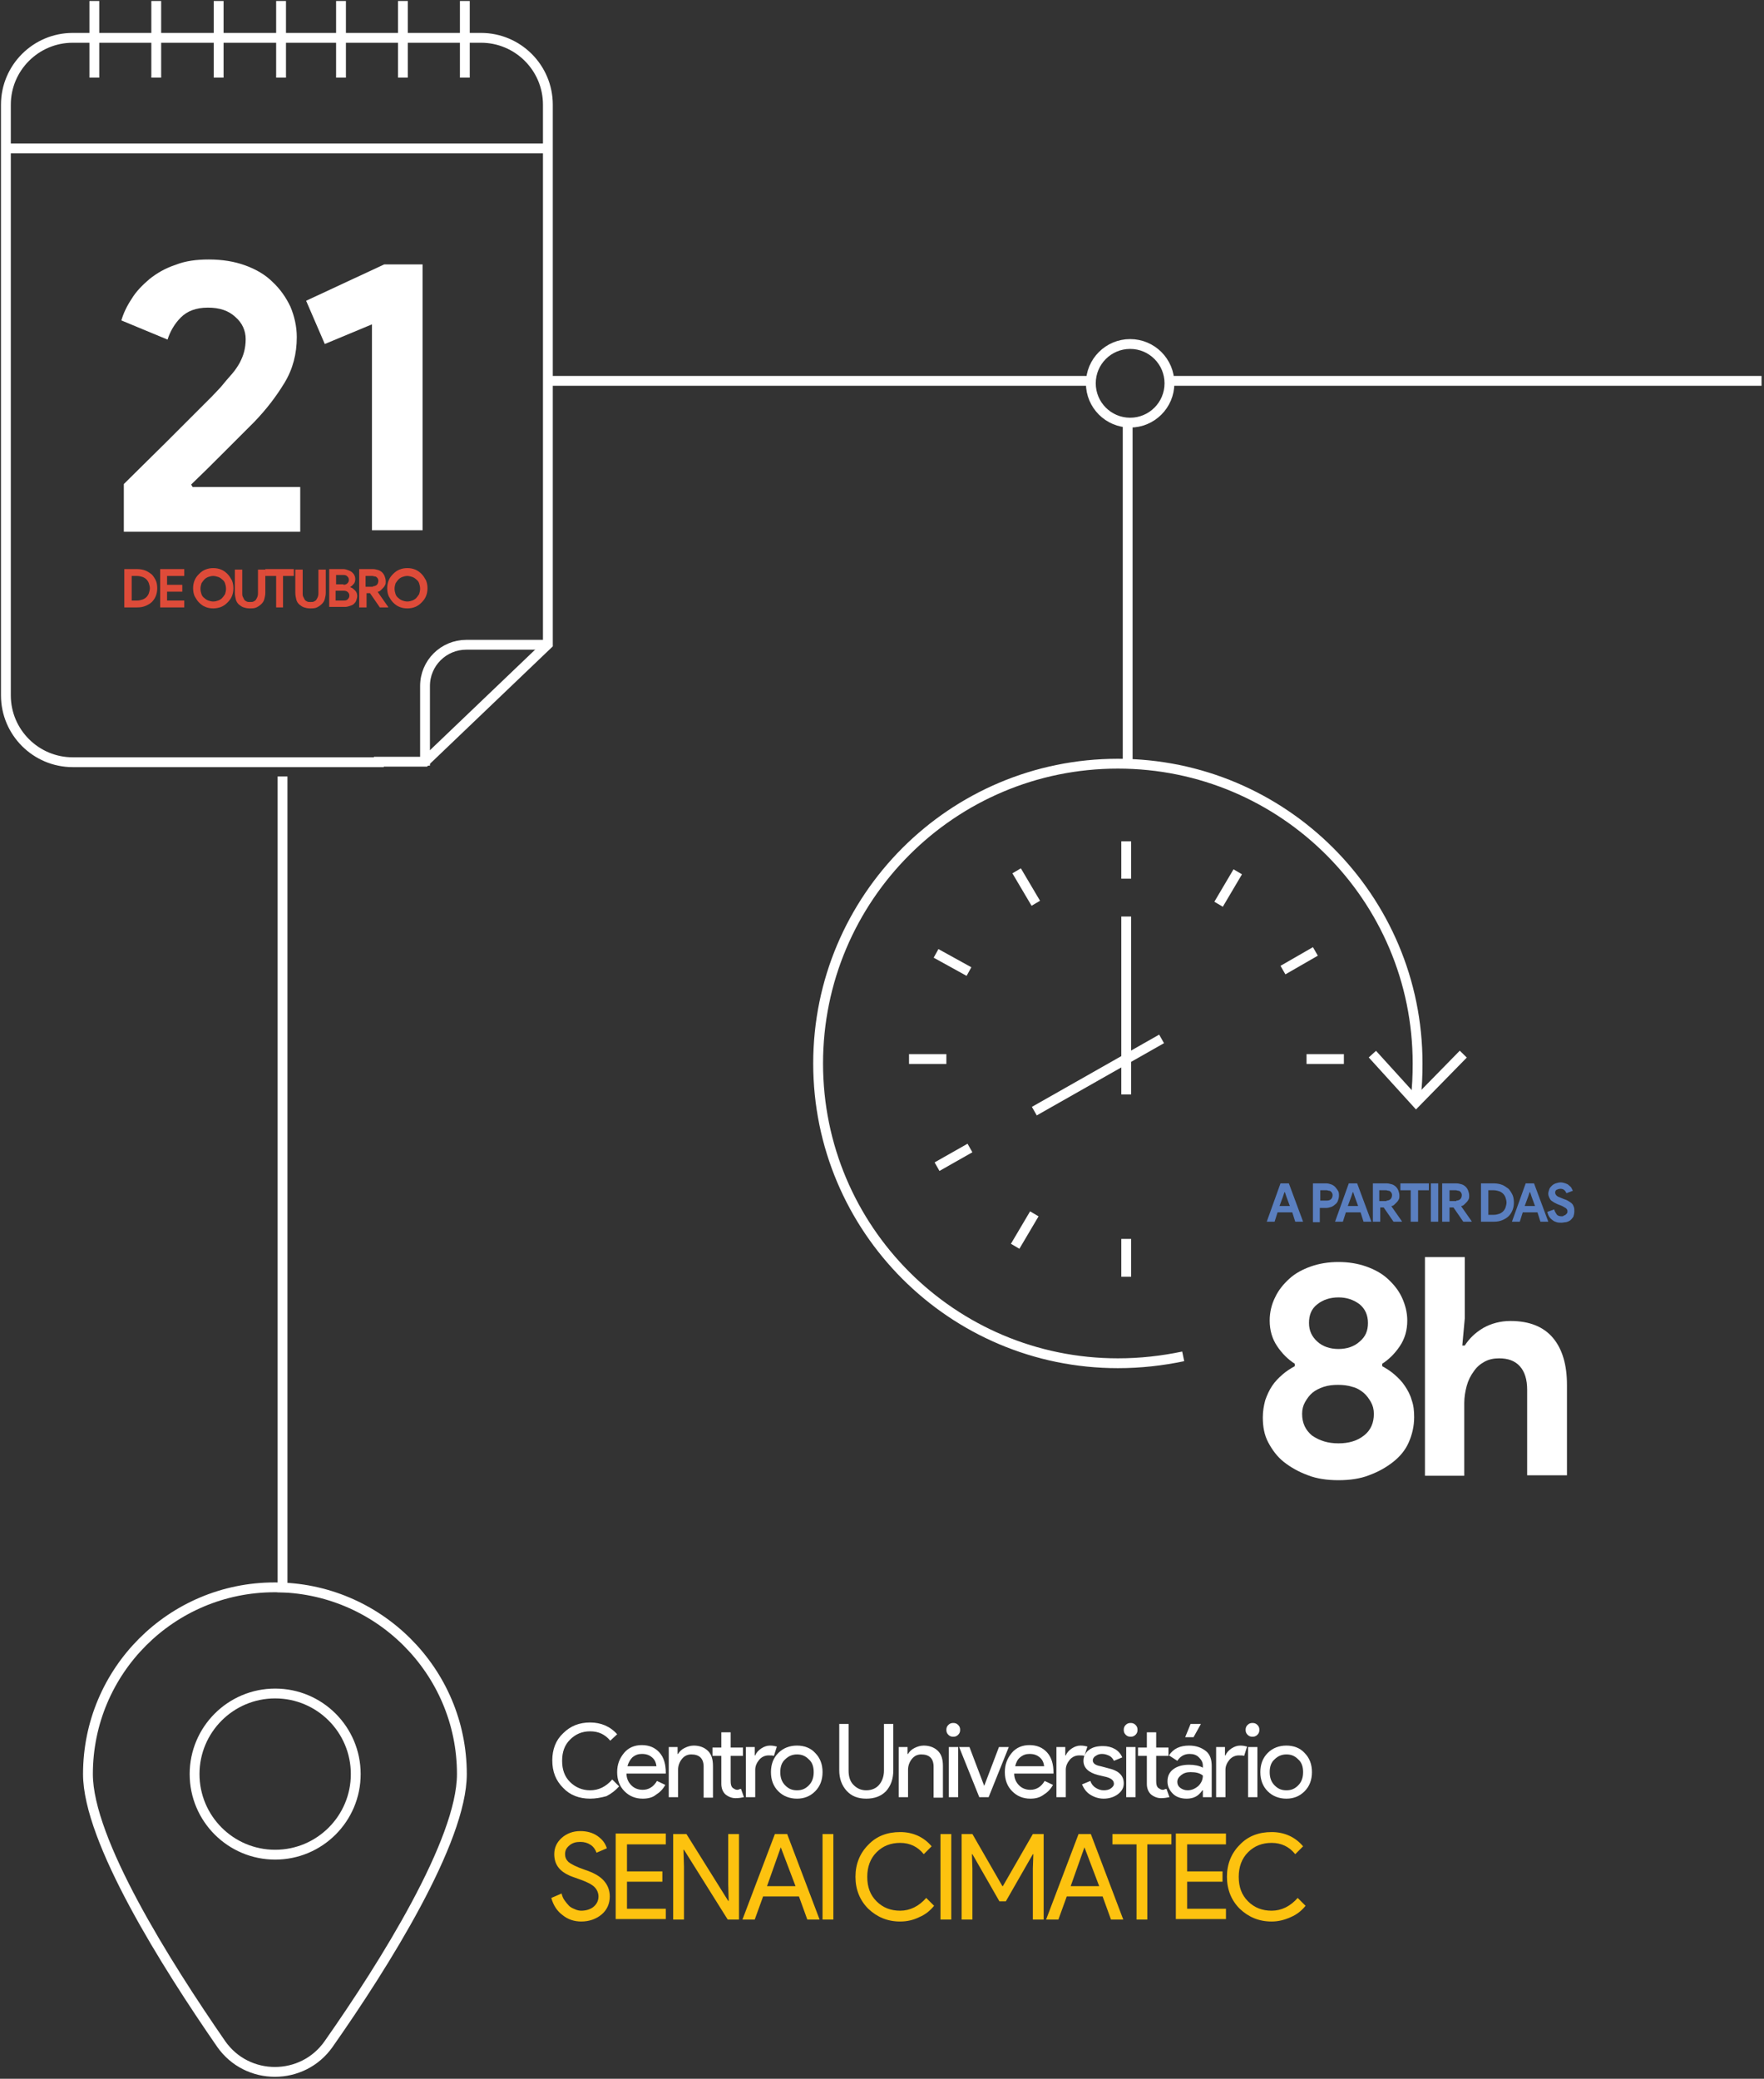 <?xml version="1.0" encoding="UTF-8"?>
<svg width="359px" height="423px" viewBox="0 0 359 423" version="1.1" xmlns="http://www.w3.org/2000/svg" xmlns:xlink="http://www.w3.org/1999/xlink">
    <rect x="0" y="0" width="359" height="423" fill="#333333" stroke="none"/>
    <!-- Generator: Sketch 43 (38999) - http://www.bohemiancoding.com/sketch -->
    <title>eventInfo</title>
    <desc>Created with Sketch.</desc>
    <defs></defs>
    <g id="Page-1" stroke="none" stroke-width="1" fill="none" fill-rule="evenodd">
        <g id="eventInfo" transform="translate(1, 0)">
            <path d="M228.5,86 L228.5,155.5" id="Shape" stroke="#FFFFFF" stroke-width="2"></path>
            <circle id="Oval" stroke="#FFFFFF" stroke-width="2" cx="229" cy="78" r="8"></circle>
            <g id="Group" stroke="#FFFFFF" stroke-width="2">
                <path d="M76.1,155.1 L13.8,155.1 C6.3,155.1 0.2,149 0.2,141.5 L0.2,21.3 C0.2,13.8 6.3,7.7 13.8,7.7 L96.9,7.7 C104.4,7.7 110.5,13.8 110.5,21.3 L110.5,131.1 L85.5,155 L76.1,155 L76.1,155.1 Z" id="Shape"></path>
                <path d="M85.5,155.8 L85.5,139.6 C85.5,134.9 89.3,131.2 93.9,131.2 L110.5,131.2" id="Shape"></path>
                <path d="M18.2,0.2 L18.2,15.8" id="Shape"></path>
                <path d="M30.8,0.2 L30.8,15.8" id="Shape"></path>
                <path d="M43.5,0.2 L43.5,15.8" id="Shape"></path>
                <path d="M56.2,0.2 L56.2,15.8" id="Shape"></path>
                <path d="M68.4,0.2 L68.4,15.8" id="Shape"></path>
                <path d="M81,0.2 L81,15.8" id="Shape"></path>
                <path d="M93.6,0.2 L93.6,15.8" id="Shape"></path>
                <path d="M0.2,30.2 L110.5,30.2" id="Shape"></path>
            </g>
            <g id="Group" transform="translate(23, 52)" fill-rule="nonzero" fill="#FFFFFF">
                <path d="M1.2,55.9 L1.2,46.5 C4.3,43.4 7.2,40.6 9.8,38 C10.9,36.9 12,35.8 13.2,34.6 C14.4,33.4 15.4,32.4 16.4,31.4 C17.4,30.4 18.3,29.5 19.1,28.7 C19.9,27.9 20.5,27.2 20.9,26.8 C21.7,25.8 22.5,24.9 23.2,24.1 C23.9,23.3 24.4,22.5 24.8,21.8 C25.2,21 25.5,20.3 25.7,19.5 C25.9,18.7 26,17.9 26,17 C26,15.3 25.3,13.7 23.9,12.5 C22.5,11.2 20.7,10.6 18.3,10.6 C15.9,10.6 14.1,11.3 12.8,12.6 C11.5,13.9 10.6,15.5 10.1,17.1 L0.7,13.2 C1.1,11.8 1.8,10.3 2.8,8.8 C3.7,7.3 5,6 6.4,4.8 C7.9,3.6 9.6,2.6 11.7,1.9 C13.7,1.1 16,0.8 18.5,0.8 C21.2,0.8 23.7,1.2 25.9,2 C28.1,2.8 30,3.9 31.5,5.4 C33,6.8 34.2,8.5 35.1,10.4 C35.9,12.3 36.4,14.4 36.4,16.6 C36.4,20 35.6,23.1 33.9,25.9 C32.2,28.7 30.2,31.3 27.8,33.8 L21,40.6 C19.2,42.4 17.2,44.4 14.9,46.6 L15.2,47.1 L37.1,47.1 L37.1,56.2 L1.2,56.2 L1.2,55.9 Z" id="Shape"></path>
                <polygon id="Shape" points="51.7 55.9 51.7 14 42.1 18 38.3 9.2 54.2 1.8 62 1.8 62 55.9"></polygon>
            </g>
            <g id="Group" transform="translate(24, 115)" fill-rule="nonzero" fill="#DE4B39">
                <path d="M0.3,0.8 L2.9,0.8 C3.5,0.8 4.1,0.9 4.6,1.1 C5.1,1.3 5.5,1.6 5.9,1.9 C6.2,2.2 6.5,2.7 6.7,3.1 C6.9,3.5 7,4.1 7,4.7 C7,5.3 6.9,5.8 6.7,6.3 C6.5,6.8 6.2,7.2 5.9,7.5 C5.6,7.8 5.1,8.1 4.6,8.3 C4.1,8.5 3.6,8.6 2.9,8.6 L0.3,8.6 L0.3,0.8 L0.3,0.8 Z M2.9,7.2 C3.3,7.2 3.7,7.1 4,7 C4.3,6.9 4.6,6.7 4.8,6.5 C5,6.3 5.2,6 5.3,5.7 C5.4,5.4 5.5,5 5.5,4.7 C5.5,4.4 5.4,4 5.3,3.7 C5.2,3.4 5,3.1 4.8,2.9 C4.6,2.7 4.3,2.5 4,2.4 C3.7,2.3 3.3,2.2 2.9,2.2 L1.8,2.2 L1.8,7.2 L2.9,7.2 Z" id="Shape"></path>
                <polygon id="Shape" points="9 2.2 9 4 12.1 4 12.1 5.4 9 5.4 9 7.2 12.5 7.2 12.5 8.6 7.6 8.6 7.6 0.8 12.5 0.8 12.5 2.2"></polygon>
                <path d="M18.4,8.8 C17.8,8.8 17.3,8.7 16.8,8.5 C16.3,8.3 15.9,8 15.5,7.6 C15.1,7.2 14.9,6.8 14.6,6.3 C14.4,5.8 14.3,5.3 14.3,4.7 C14.3,4.1 14.4,3.6 14.6,3.1 C14.8,2.6 15.1,2.2 15.5,1.8 C15.9,1.4 16.3,1.1 16.8,0.9 C17.3,0.7 17.8,0.6 18.4,0.6 C19,0.6 19.5,0.7 20,0.9 C20.5,1.1 20.9,1.4 21.3,1.8 C21.7,2.2 21.9,2.6 22.2,3.1 C22.4,3.6 22.5,4.1 22.5,4.7 C22.5,5.3 22.4,5.8 22.2,6.3 C22,6.8 21.7,7.2 21.3,7.6 C20.9,8 20.5,8.3 20,8.5 C19.5,8.7 18.9,8.8 18.4,8.8 Z M18.4,7.4 C18.8,7.4 19.1,7.3 19.4,7.2 C19.7,7.1 20,6.9 20.2,6.7 C20.4,6.5 20.6,6.2 20.8,5.9 C20.9,5.6 21,5.2 21,4.8 C21,4.4 20.9,4 20.8,3.7 C20.7,3.4 20.5,3.1 20.2,2.9 C20,2.7 19.7,2.5 19.4,2.4 C19.1,2.3 18.7,2.2 18.4,2.2 C18,2.2 17.7,2.3 17.4,2.4 C17.1,2.5 16.8,2.7 16.6,2.9 C16.4,3.1 16.2,3.4 16,3.7 C15.9,4 15.8,4.4 15.8,4.8 C15.8,5.2 15.9,5.6 16,5.9 C16.1,6.2 16.3,6.5 16.6,6.7 C16.8,6.9 17.1,7.1 17.4,7.2 C17.7,7.3 18,7.4 18.4,7.4 Z" id="Shape"></path>
                <path d="M25.8,8.8 C25.3,8.8 24.9,8.7 24.6,8.6 C24.2,8.5 23.9,8.2 23.6,8 C23.3,7.7 23.1,7.4 23,7 C22.9,6.6 22.8,6.1 22.8,5.6 L22.8,0.9 L24.3,0.9 L24.3,5.7 C24.3,6 24.3,6.2 24.4,6.4 C24.5,6.6 24.6,6.8 24.7,7 C24.8,7.2 25,7.3 25.2,7.4 C25.4,7.5 25.6,7.5 25.9,7.5 C26.2,7.5 26.4,7.5 26.6,7.4 C26.8,7.3 27,7.2 27.1,7 C27.2,6.8 27.3,6.7 27.4,6.4 C27.5,6.1 27.5,5.9 27.5,5.7 L27.5,0.9 L29,0.9 L29,5.6 C29,6.1 28.9,6.5 28.8,6.9 C28.7,7.3 28.5,7.6 28.2,7.9 C27.9,8.2 27.6,8.4 27.2,8.6 C26.8,8.8 26.3,8.8 25.8,8.8 Z" id="Shape"></path>
                <polygon id="Shape" points="31.2 8.6 31.2 2.2 29 2.2 29 0.8 34.8 0.8 34.8 2.2 32.6 2.2 32.6 8.6"></polygon>
                <path d="M38.1,8.8 C37.6,8.8 37.2,8.7 36.9,8.6 C36.5,8.5 36.2,8.2 35.9,8 C35.6,7.7 35.4,7.4 35.3,7 C35.2,6.6 35.1,6.1 35.1,5.6 L35.1,0.9 L36.6,0.9 L36.6,5.7 C36.6,6 36.6,6.2 36.7,6.4 C36.8,6.6 36.9,6.8 37,7 C37.1,7.2 37.3,7.3 37.5,7.4 C37.7,7.5 37.9,7.5 38.2,7.5 C38.5,7.5 38.7,7.5 38.9,7.4 C39.1,7.3 39.3,7.2 39.4,7 C39.5,6.8 39.6,6.7 39.7,6.4 C39.8,6.1 39.8,5.9 39.8,5.7 L39.8,0.9 L41.3,0.9 L41.3,5.6 C41.3,6.1 41.2,6.5 41.1,6.9 C41,7.3 40.8,7.6 40.5,7.9 C40.2,8.2 39.9,8.4 39.5,8.6 C39.1,8.8 38.6,8.8 38.1,8.8 Z" id="Shape"></path>
                <path d="M41.9,0.8 L44.9,0.8 C45.2,0.8 45.5,0.9 45.8,1 C46.1,1.1 46.3,1.2 46.6,1.4 C46.8,1.6 47,1.8 47.1,2 C47.2,2.2 47.3,2.5 47.3,2.8 C47.3,3.2 47.2,3.6 47,3.8 C46.8,4 46.6,4.3 46.3,4.4 L46.3,4.5 C46.7,4.6 47,4.9 47.3,5.2 C47.6,5.5 47.7,5.9 47.7,6.3 C47.7,6.6 47.6,6.9 47.5,7.2 C47.4,7.5 47.2,7.7 47,7.9 C46.8,8.1 46.5,8.2 46.2,8.3 C45.9,8.4 45.6,8.5 45.2,8.5 L42,8.5 L42,0.8 L41.9,0.8 Z M44.9,4 C45.2,4 45.5,3.9 45.7,3.7 C45.9,3.5 46,3.3 46,3 C46,2.7 45.9,2.5 45.7,2.3 C45.5,2.1 45.3,2 44.9,2 L43.4,2 L43.4,3.9 L44.9,3.9 L44.9,4 Z M45,7.2 C45.4,7.2 45.7,7.1 45.8,6.9 C46,6.7 46.1,6.5 46.1,6.2 C46.1,5.9 46,5.7 45.8,5.5 C45.6,5.3 45.3,5.2 44.9,5.2 L43.3,5.2 L43.3,7.2 L45,7.2 Z" id="Shape"></path>
                <path d="M48.1,0.8 L50.9,0.8 C51.3,0.8 51.6,0.9 52,1 C52.3,1.1 52.6,1.3 52.8,1.5 C53,1.7 53.2,2 53.3,2.3 C53.4,2.6 53.5,2.9 53.5,3.3 C53.5,3.6 53.5,3.8 53.4,4 C53.3,4.2 53.2,4.4 53,4.6 C52.8,4.8 52.7,4.9 52.5,5.1 C52.3,5.3 52.1,5.4 51.9,5.4 L51.9,5.5 L54,8.5 L54,8.6 L52.3,8.6 L50.3,5.7 L49.6,5.7 L49.6,8.6 L48.1,8.6 L48.1,0.8 L48.1,0.8 Z M50.9,4.3 C51.2,4.3 51.5,4.2 51.7,4 C51.9,3.8 52,3.5 52,3.2 C52,3.1 52,2.9 51.9,2.8 C51.9,2.7 51.8,2.6 51.7,2.5 C51.6,2.4 51.5,2.3 51.3,2.3 C51.1,2.3 51,2.2 50.8,2.2 L49.4,2.2 L49.4,4.4 L50.9,4.4 L50.9,4.3 Z" id="Shape"></path>
                <path d="M57.9,8.8 C57.3,8.8 56.8,8.7 56.3,8.5 C55.8,8.3 55.4,8 55,7.6 C54.6,7.2 54.4,6.8 54.1,6.3 C53.9,5.8 53.8,5.3 53.8,4.7 C53.8,4.1 53.9,3.6 54.1,3.1 C54.3,2.6 54.6,2.2 55,1.8 C55.4,1.4 55.8,1.1 56.3,0.9 C56.8,0.7 57.3,0.6 57.9,0.6 C58.5,0.6 59,0.7 59.5,0.9 C60,1.1 60.4,1.4 60.8,1.8 C61.2,2.2 61.4,2.6 61.7,3.1 C61.9,3.6 62,4.1 62,4.7 C62,5.3 61.9,5.8 61.7,6.3 C61.5,6.8 61.2,7.2 60.8,7.6 C60.4,8 60,8.3 59.5,8.5 C59,8.7 58.5,8.8 57.9,8.8 Z M57.9,7.4 C58.3,7.4 58.6,7.3 58.9,7.2 C59.2,7.1 59.5,6.9 59.7,6.7 C59.9,6.5 60.1,6.2 60.3,5.9 C60.4,5.6 60.5,5.2 60.5,4.8 C60.5,4.4 60.4,4 60.3,3.7 C60.2,3.4 60,3.1 59.7,2.9 C59.5,2.7 59.2,2.5 58.9,2.4 C58.6,2.3 58.2,2.2 57.9,2.2 C57.5,2.2 57.2,2.3 56.9,2.4 C56.6,2.5 56.3,2.7 56.1,2.9 C55.9,3.1 55.7,3.4 55.5,3.7 C55.4,4 55.3,4.4 55.3,4.8 C55.3,5.2 55.4,5.6 55.5,5.9 C55.6,6.2 55.8,6.5 56.1,6.7 C56.3,6.9 56.6,7.1 56.9,7.2 C57.2,7.3 57.5,7.4 57.9,7.4 Z" id="Shape"></path>
            </g>
            <g id="Group" transform="translate(111, 350)" fill-rule="nonzero">
                <g id="Shape" fill="#FFFFFF">
                    <path d="M8.1,16 C5.9,16 4,15.3 2.6,13.8 C1.1,12.3 0.4,10.5 0.4,8.2 C0.4,6 1.1,4.1 2.6,2.7 C4.1,1.2 5.9,0.5 8.1,0.5 C10.3,0.5 12.2,1.3 13.6,2.9 L12.2,4.2 C11.1,2.9 9.8,2.3 8.1,2.3 C6.4,2.3 5.1,2.9 4,4 C2.9,5.1 2.4,6.5 2.4,8.3 C2.4,10.1 2.9,11.5 4,12.6 C5.1,13.7 6.5,14.3 8.1,14.3 C9.8,14.3 11.3,13.6 12.6,12.1 L14,13.5 C13.3,14.3 12.4,15 11.4,15.5 C10.3,15.8 9.2,16 8.1,16 Z"></path>
                    <path d="M18.8,16 C17.3,16 16.1,15.5 15.1,14.5 C14.1,13.5 13.6,12.2 13.6,10.6 C13.6,9 14.1,7.8 15,6.7 C15.9,5.6 17.2,5.1 18.6,5.1 C20.1,5.1 21.3,5.6 22.2,6.6 C23.1,7.6 23.5,9 23.5,10.7 L23.5,10.9 L15.5,10.9 C15.5,11.9 15.9,12.7 16.5,13.3 C17.1,13.9 17.9,14.2 18.8,14.2 C20,14.2 21,13.6 21.7,12.4 L23.4,13.2 C22.9,14.1 22.3,14.7 21.5,15.2 C20.8,15.8 19.8,16 18.8,16 Z M15.7,9.4 L21.6,9.4 C21.5,8.7 21.3,8.1 20.7,7.6 C20.1,7.1 19.5,6.9 18.6,6.9 C17.9,6.9 17.3,7.1 16.7,7.6 C16.3,8 15.9,8.6 15.7,9.4 Z"></path>
                    <path d="M24.1,5.5 L25.9,5.5 L25.9,6.9 L26,6.9 C26.3,6.4 26.7,6 27.3,5.7 C27.9,5.4 28.5,5.2 29.2,5.2 C30.4,5.2 31.4,5.6 32.1,6.3 C32.8,7 33.1,8 33.1,9.4 L33.1,15.8 L31.2,15.8 L31.2,9.5 C31.2,7.8 30.3,7 28.7,7 C27.9,7 27.3,7.3 26.8,7.9 C26.3,8.5 26,9.3 26,10.1 L26,15.7 L24.1,15.7 L24.1,5.5 L24.1,5.5 Z"></path>
                    <path d="M37.7,15.9 C36.9,15.9 36.2,15.6 35.6,15.1 C35.1,14.6 34.8,13.9 34.8,13 L34.8,7.3 L33,7.3 L33,5.6 L34.8,5.6 L34.8,2.5 L36.7,2.5 L36.7,5.6 L39.2,5.6 L39.2,7.3 L36.7,7.3 L36.7,12.4 C36.7,13.1 36.8,13.5 37.1,13.8 C37.4,14 37.7,14.2 38,14.2 C38.2,14.2 38.3,14.2 38.4,14.1 C38.5,14.1 38.7,14 38.8,14 L39.4,15.7 C38.9,15.8 38.4,15.9 37.7,15.9 Z"></path>
                    <path d="M41.7,15.7 L39.8,15.7 L39.8,5.5 L41.6,5.5 L41.6,7.2 L41.7,7.2 C41.9,6.7 42.3,6.2 42.9,5.8 C43.5,5.4 44.1,5.2 44.7,5.2 C45.3,5.2 45.7,5.3 46.1,5.4 L45.5,7.3 C45.3,7.2 44.9,7.2 44.4,7.2 C43.7,7.2 43,7.5 42.5,8.1 C42,8.7 41.7,9.4 41.7,10.1 L41.7,15.7 Z"></path>
                    <path d="M44.9,10.6 C44.9,9 45.4,7.7 46.4,6.7 C47.4,5.7 48.7,5.2 50.2,5.2 C51.7,5.2 53,5.7 53.9,6.7 C54.9,7.7 55.4,9 55.4,10.6 C55.4,12.2 54.9,13.5 53.9,14.5 C52.9,15.5 51.7,16 50.2,16 C48.7,16 47.4,15.5 46.4,14.5 C45.4,13.5 44.9,12.2 44.9,10.6 Z M46.8,10.6 C46.8,11.7 47.1,12.6 47.8,13.3 C48.5,14 49.2,14.3 50.2,14.3 C51.2,14.3 51.9,14 52.6,13.3 C53.3,12.6 53.6,11.7 53.6,10.6 C53.6,9.5 53.3,8.6 52.6,8 C51.9,7.3 51.2,7 50.2,7 C49.3,7 48.5,7.3 47.8,8 C47.1,8.6 46.8,9.5 46.8,10.6 Z"></path>
                    <path d="M64.3,16 C62.6,16 61.3,15.5 60.3,14.4 C59.3,13.3 58.8,11.9 58.8,10.2 L58.8,0.8 L60.7,0.8 L60.7,10.3 C60.7,11.5 61,12.5 61.7,13.2 C62.4,13.9 63.2,14.3 64.3,14.3 C65.4,14.3 66.3,13.9 66.9,13.2 C67.5,12.5 67.9,11.5 67.9,10.3 L67.9,0.8 L69.8,0.8 L69.8,10.2 C69.8,12 69.3,13.4 68.3,14.5 C67.3,15.5 66,16 64.3,16 Z"></path>
                    <path d="M70.9,5.5 L72.7,5.5 L72.7,6.9 L72.8,6.9 C73.1,6.4 73.5,6 74.1,5.7 C74.7,5.4 75.3,5.2 76,5.2 C77.2,5.2 78.2,5.6 78.9,6.3 C79.6,7 79.9,8 79.9,9.4 L79.9,15.8 L78,15.8 L78,9.5 C78,7.8 77.1,7 75.5,7 C74.7,7 74.1,7.3 73.6,7.9 C73.1,8.5 72.8,9.3 72.8,10.1 L72.8,15.7 L70.9,15.7 L70.9,5.5 L70.9,5.5 Z"></path>
                    <path d="M83.4,2 C83.4,2.4 83.3,2.7 83,3 C82.7,3.3 82.4,3.4 82,3.4 C81.6,3.4 81.3,3.3 81,3 C80.7,2.7 80.6,2.4 80.6,2 C80.6,1.6 80.7,1.3 81,1 C81.3,0.7 81.6,0.6 82,0.6 C82.4,0.6 82.7,0.7 83,1 C83.3,1.3 83.4,1.6 83.4,2 Z M83,5.5 L83,15.7 L81.1,15.7 L81.1,5.5 L83,5.5 Z"></path>
                    <polygon points="89.2 15.7 87.3 15.7 83.2 5.5 85.3 5.5 88.3 13.4 88.3 13.4 91.3 5.5 93.3 5.5"></polygon>
                    <path d="M97.7,16 C96.2,16 95,15.5 94,14.5 C93,13.5 92.5,12.2 92.5,10.6 C92.5,9 93,7.8 93.9,6.7 C94.8,5.6 96.1,5.1 97.5,5.1 C99,5.1 100.2,5.6 101.1,6.6 C102,7.6 102.4,9 102.4,10.7 L102.4,10.9 L94.4,10.9 C94.4,11.9 94.8,12.7 95.4,13.3 C96,13.9 96.8,14.2 97.7,14.2 C98.9,14.2 99.9,13.6 100.6,12.4 L102.3,13.2 C101.8,14.1 101.2,14.7 100.4,15.2 C99.6,15.8 98.7,16 97.7,16 Z M94.6,9.4 L100.5,9.4 C100.4,8.7 100.2,8.1 99.6,7.6 C99,7.1 98.4,6.9 97.5,6.9 C96.8,6.9 96.2,7.1 95.6,7.6 C95.1,8 94.8,8.6 94.6,9.4 Z"></path>
                    <path d="M104.9,15.7 L103,15.7 L103,5.5 L104.8,5.5 L104.8,7.2 L104.9,7.2 C105.1,6.7 105.5,6.2 106.1,5.8 C106.7,5.4 107.3,5.2 107.9,5.2 C108.5,5.2 108.9,5.3 109.3,5.4 L108.7,7.3 C108.5,7.2 108.1,7.2 107.6,7.2 C106.9,7.2 106.2,7.5 105.7,8.1 C105.2,8.7 104.9,9.4 104.9,10.1 L104.9,15.7 Z"></path>
                    <path d="M116.7,12.9 C116.7,13.8 116.3,14.5 115.5,15.1 C114.7,15.7 113.7,16 112.6,16 C111.6,16 110.7,15.7 109.9,15.2 C109.1,14.7 108.6,14 108.2,13.1 L109.9,12.4 C110.1,13 110.5,13.5 111,13.8 C111.5,14.1 112,14.3 112.6,14.3 C113.2,14.3 113.7,14.2 114.1,13.9 C114.5,13.6 114.7,13.3 114.7,13 C114.7,12.3 114.2,11.9 113.2,11.6 L111.5,11.2 C109.5,10.7 108.5,9.7 108.5,8.3 C108.5,7.4 108.9,6.6 109.6,6.1 C110.4,5.5 111.3,5.3 112.5,5.3 C113.4,5.3 114.2,5.5 114.9,5.9 C115.6,6.3 116.1,6.9 116.4,7.6 L114.7,8.3 C114.5,7.9 114.2,7.5 113.8,7.3 C113.4,7.1 112.9,6.9 112.3,6.9 C111.8,6.9 111.4,7 111,7.3 C110.6,7.5 110.4,7.9 110.4,8.2 C110.4,8.8 110.9,9.2 112,9.4 L113.5,9.8 C115.7,10.3 116.7,11.3 116.7,12.9 Z"></path>
                    <path d="M119.5,2 C119.5,2.4 119.4,2.7 119.1,3 C118.8,3.3 118.5,3.4 118.1,3.4 C117.7,3.4 117.4,3.3 117.1,3 C116.8,2.7 116.7,2.4 116.7,2 C116.7,1.6 116.8,1.3 117.1,1 C117.4,0.7 117.7,0.6 118.1,0.6 C118.5,0.6 118.8,0.7 119.1,1 C119.4,1.3 119.5,1.6 119.5,2 Z M119.1,5.5 L119.1,15.7 L117.2,15.7 L117.2,5.5 L119.1,5.5 Z"></path>
                    <path d="M124.3,15.9 C123.5,15.9 122.8,15.6 122.2,15.1 C121.7,14.6 121.4,13.9 121.4,13 L121.4,7.3 L119.6,7.3 L119.6,5.6 L121.4,5.6 L121.4,2.5 L123.3,2.5 L123.3,5.6 L125.8,5.6 L125.8,7.3 L123.3,7.3 L123.3,12.4 C123.3,13.1 123.4,13.5 123.7,13.8 C124,14 124.3,14.2 124.6,14.2 C124.8,14.2 124.9,14.2 125,14.1 C125.1,14.1 125.3,14 125.4,14 L126,15.7 C125.5,15.8 124.9,15.9 124.3,15.9 Z"></path>
                    <path d="M130,5.2 C131.4,5.2 132.5,5.6 133.4,6.3 C134.3,7 134.6,8.1 134.6,9.4 L134.6,15.7 L132.8,15.7 L132.8,14.3 L132.7,14.3 C131.9,15.5 130.9,16 129.5,16 C128.4,16 127.4,15.7 126.7,15 C126,14.3 125.6,13.5 125.6,12.5 C125.6,11.4 126,10.6 126.8,10 C127.6,9.4 128.7,9.1 130,9.1 C131.1,9.1 132.1,9.3 132.8,9.7 L132.8,9.3 C132.8,8.6 132.5,8.1 132,7.6 C131.5,7.1 130.9,6.9 130.1,6.9 C129,6.9 128.2,7.4 127.6,8.3 L125.9,7.2 C126.8,5.8 128.2,5.2 130,5.2 Z M127.6,12.6 C127.6,13.1 127.8,13.5 128.2,13.8 C128.6,14.1 129.1,14.3 129.7,14.3 C130.5,14.3 131.2,14 131.9,13.4 C132.5,12.8 132.8,12.1 132.8,11.3 C132.2,10.8 131.4,10.6 130.3,10.6 C129.5,10.6 128.9,10.8 128.4,11.2 C127.9,11.6 127.6,12 127.6,12.6 Z M132.4,0.8 L130.9,3.5 L129.2,3.5 L130.3,0.8 L132.4,0.8 Z"></path>
                    <path d="M137.4,15.7 L135.5,15.7 L135.5,5.5 L137.3,5.5 L137.3,7.2 L137.4,7.2 C137.6,6.7 138,6.2 138.6,5.8 C139.2,5.4 139.8,5.2 140.4,5.2 C141,5.2 141.4,5.3 141.8,5.4 L141.2,7.3 C141,7.2 140.6,7.2 140.1,7.2 C139.4,7.2 138.7,7.5 138.2,8.1 C137.7,8.7 137.4,9.4 137.4,10.1 L137.4,15.7 Z"></path>
                    <path d="M144.3,2 C144.3,2.4 144.2,2.7 143.9,3 C143.6,3.3 143.3,3.4 142.9,3.4 C142.5,3.4 142.2,3.3 141.9,3 C141.6,2.7 141.5,2.4 141.5,2 C141.5,1.6 141.6,1.3 141.9,1 C142.2,0.7 142.5,0.6 142.9,0.6 C143.3,0.6 143.6,0.7 143.9,1 C144.2,1.3 144.3,1.6 144.3,2 Z M143.9,5.5 L143.9,15.7 L142,15.7 L142,5.5 L143.9,5.5 Z"></path>
                    <path d="M144.5,10.6 C144.5,9 145,7.7 146,6.7 C147,5.7 148.3,5.2 149.8,5.2 C151.3,5.2 152.6,5.7 153.5,6.7 C154.5,7.7 155,9 155,10.6 C155,12.2 154.5,13.5 153.5,14.5 C152.5,15.5 151.3,16 149.8,16 C148.3,16 147,15.5 146,14.5 C145,13.5 144.5,12.2 144.5,10.6 Z M146.4,10.6 C146.4,11.7 146.7,12.6 147.4,13.3 C148.1,14 148.8,14.3 149.8,14.3 C150.8,14.3 151.5,14 152.2,13.3 C152.9,12.6 153.2,11.7 153.2,10.6 C153.2,9.5 152.9,8.6 152.2,8 C151.5,7.3 150.8,7 149.8,7 C148.9,7 148.1,7.3 147.4,8 C146.7,8.6 146.4,9.5 146.4,10.6 Z"></path>
                </g>
                <g id="Shape" transform="translate(0, 22)" fill="#FDC20F">
                    <path d="M12.1,13.9 C12.1,15.4 11.5,16.7 10.4,17.6 C9.3,18.5 7.9,19 6.3,19 C4.9,19 3.6,18.6 2.5,17.7 C1.4,16.9 0.6,15.7 0.2,14.2 L2.3,13.3 C2.4,13.8 2.6,14.3 2.9,14.7 C3.2,15.1 3.5,15.5 3.8,15.8 C4.1,16.1 4.5,16.3 5,16.5 C5.4,16.7 5.9,16.8 6.3,16.8 C7.3,16.8 8.2,16.5 8.8,16 C9.4,15.5 9.8,14.8 9.8,13.9 C9.8,13.2 9.5,12.5 9,12 C8.5,11.5 7.6,11 6.2,10.5 C4.8,10 3.9,9.7 3.6,9.5 C1.7,8.6 0.8,7.2 0.8,5.3 C0.8,4 1.3,2.9 2.3,2 C3.3,1.1 4.6,0.6 6.1,0.6 C7.4,0.6 8.6,0.9 9.6,1.6 C10.6,2.3 11.2,3.1 11.5,4.1 L9.4,5 C9.2,4.4 8.8,3.8 8.2,3.4 C7.6,3 6.9,2.8 6.1,2.8 C5.2,2.8 4.5,3 3.9,3.5 C3.3,4 3,4.5 3,5.3 C3,5.9 3.2,6.4 3.7,6.9 C4.2,7.3 5.3,7.9 7.1,8.5 C8.9,9.1 10.1,9.8 10.9,10.7 C11.7,11.6 12.1,12.7 12.1,13.9 Z"></path>
                    <polygon points="23.5 1.2 23.5 3.3 15.6 3.3 15.6 8.8 22.8 8.8 22.8 10.9 15.6 10.9 15.6 16.4 23.5 16.4 23.5 18.5 13.3 18.5 13.3 1.1 23.5 1.1"></polygon>
                    <polygon points="27.3 18.6 25 18.6 25 1.2 27.7 1.2 36.2 14.8 36.3 14.8 36.2 11.4 36.2 1.2 38.4 1.2 38.4 18.6 36.1 18.6 27.2 4.4 27.1 4.4 27.2 7.8 27.2 18.6"></polygon>
                    <path d="M41.6,18.6 L39.1,18.6 L45.7,1.2 L48.2,1.2 L54.8,18.6 L52.3,18.6 L50.6,13.9 L43.3,13.9 L41.6,18.6 Z M46.9,3.9 L44.1,11.8 L49.9,11.8 L46.9,3.9 L46.9,3.9 Z"></path>
                    <polygon points="57.6 18.6 55.4 18.6 55.4 1.2 57.6 1.2"></polygon>
                    <path d="M71.2,19 C68.6,19 66.5,18.1 64.7,16.4 C63,14.7 62.1,12.5 62.1,9.9 C62.1,7.3 63,5.1 64.7,3.4 C66.4,1.6 68.6,0.8 71.2,0.8 C73.8,0.8 76,1.8 77.6,3.7 L76,5.3 C74.8,3.8 73.2,3 71.2,3 C69.3,3 67.7,3.6 66.4,4.9 C65.1,6.2 64.5,7.9 64.5,9.9 C64.5,12 65.1,13.6 66.4,14.9 C67.7,16.2 69.3,16.8 71.2,16.8 C73.2,16.8 75,15.9 76.5,14.2 L78.1,15.8 C77.3,16.8 76.3,17.6 75.1,18.1 C73.9,18.7 72.6,19 71.2,19 Z"></path>
                    <polygon points="81.6 18.6 79.4 18.6 79.4 1.2 81.6 1.2"></polygon>
                    <polygon points="85.9 18.6 83.7 18.6 83.7 1.2 85.9 1.2 92 11.8 92.1 11.8 98.2 1.2 100.4 1.2 100.4 18.6 98.2 18.6 98.2 8.2 98.3 5.3 98.2 5.3 92.7 14.9 91.4 14.9 85.9 5.3 85.8 5.3 85.9 8.2"></polygon>
                    <path d="M103.4,18.6 L100.9,18.6 L107.5,1.2 L110,1.2 L116.6,18.6 L114.1,18.6 L112.4,13.9 L105.1,13.9 L103.4,18.6 Z M108.7,3.9 L105.9,11.8 L111.7,11.8 L108.7,3.9 L108.7,3.9 Z"></path>
                    <polygon points="121.5 3.3 121.5 18.6 119.3 18.6 119.3 3.3 114.4 3.3 114.4 1.2 126.4 1.2 126.4 3.3"></polygon>
                    <polygon points="137.5 1.2 137.5 3.3 129.6 3.3 129.6 8.8 136.8 8.8 136.8 10.9 129.6 10.9 129.6 16.4 137.5 16.4 137.5 18.5 127.3 18.5 127.3 1.1 137.5 1.1"></polygon>
                    <path d="M146.8,19 C144.2,19 142.1,18.1 140.3,16.4 C138.6,14.7 137.7,12.5 137.7,9.9 C137.7,7.3 138.6,5.1 140.3,3.4 C142,1.6 144.2,0.8 146.8,0.8 C149.4,0.8 151.6,1.8 153.2,3.7 L151.6,5.3 C150.4,3.8 148.8,3 146.8,3 C144.9,3 143.3,3.6 142,4.9 C140.7,6.2 140.1,7.9 140.1,9.9 C140.1,12 140.7,13.6 142,14.9 C143.3,16.2 144.9,16.8 146.8,16.8 C148.8,16.8 150.6,15.9 152.1,14.2 L153.7,15.8 C152.9,16.8 151.9,17.6 150.7,18.1 C149.4,18.7 148.1,19 146.8,19 Z"></path>
                </g>
            </g>
            <g id="Group" transform="translate(256, 240)" fill-rule="nonzero">
                <g id="Shape" transform="translate(0, 15)" fill="#FFFFFF">
                    <path d="M15.4,46.2 C13.1,46.2 11,45.9 9.2,45.2 C7.3,44.5 5.7,43.6 4.3,42.5 C2.9,41.4 1.9,40 1.1,38.5 C0.3,37 0,35.3 0,33.4 C0,32.2 0.2,31 0.5,29.9 C0.9,28.8 1.3,27.9 1.9,27 C2.5,26.1 3.2,25.4 4,24.7 C4.8,24 5.6,23.5 6.5,23 L6.5,22.5 C5.1,21.6 3.9,20.4 2.9,18.9 C1.9,17.4 1.4,15.7 1.4,13.7 C1.4,12 1.8,10.4 2.5,9 C3.2,7.5 4.2,6.3 5.4,5.2 C6.6,4.1 8.1,3.3 9.8,2.7 C11.5,2.1 13.4,1.8 15.4,1.8 C17.4,1.8 19.3,2.1 21,2.7 C22.7,3.3 24.2,4.1 25.4,5.2 C26.6,6.3 27.6,7.5 28.3,9 C29,10.5 29.4,12.1 29.4,13.7 C29.4,15.7 28.9,17.4 27.9,18.9 C26.9,20.4 25.7,21.6 24.3,22.5 L24.3,23 C25.2,23.5 26,24 26.8,24.7 C27.6,25.4 28.3,26.1 28.9,27 C29.5,27.9 30,28.8 30.3,29.9 C30.7,31 30.8,32.1 30.8,33.4 C30.8,35.2 30.4,36.9 29.7,38.5 C29,40.1 27.9,41.4 26.5,42.5 C25.1,43.6 23.5,44.5 21.6,45.2 C19.8,45.9 17.7,46.2 15.4,46.2 Z M15.4,38.7 C17.5,38.7 19.2,38.2 20.6,37.1 C22,36 22.6,34.5 22.6,32.7 C22.6,31.8 22.4,31 22,30.3 C21.6,29.6 21.1,28.9 20.5,28.4 C19.9,27.9 19.1,27.4 18.2,27.2 C17.3,26.9 16.3,26.8 15.3,26.8 C14.3,26.8 13.3,26.9 12.4,27.2 C11.5,27.5 10.7,27.9 10.1,28.4 C9.5,28.9 9,29.6 8.6,30.3 C8.2,31 8,31.8 8,32.7 C8,34.6 8.7,36 10,37.1 C11.6,38.2 13.3,38.7 15.4,38.7 Z M15.4,19.5 C17.1,19.5 18.6,19 19.7,18 C20.9,17 21.4,15.8 21.4,14.2 C21.4,12.6 20.8,11.3 19.7,10.4 C18.5,9.5 17.1,9 15.4,9 C13.7,9 12.2,9.5 11.1,10.4 C9.9,11.3 9.4,12.6 9.4,14.2 C9.4,15.8 10,17 11.1,18 C12.2,19 13.7,19.5 15.4,19.5 Z"></path>
                    <path d="M33,0.8 L41.1,0.8 L41.1,13.3 L40.6,18.8 L41.1,18.8 C42,17.4 43.2,16.2 44.9,15.2 C46.5,14.3 48.4,13.8 50.4,13.8 C54.3,13.8 57.2,15 59.1,17.3 C61,19.6 61.9,22.8 61.9,26.8 L61.9,45.2 L53.8,45.2 L53.8,27.8 C53.8,25.7 53.3,24.1 52.3,23 C51.3,21.9 49.9,21.4 48.1,21.4 C47,21.4 46,21.6 45.1,22.1 C44.2,22.6 43.5,23.2 42.9,24.1 C42.3,24.9 41.8,25.9 41.5,27 C41.2,28.1 41,29.3 41,30.5 L41,45.3 L33,45.3 L33,0.8 Z"></path>
                </g>
                <g id="Shape" fill="#5A7FC0">
                    <path d="M3.6,0.8 L5.3,0.8 L8.2,8.6 L6.6,8.6 L6,6.7 L3,6.7 L2.4,8.6 L0.8,8.6 L3.6,0.8 Z M5.5,5.4 L4.8,3.5 L4.5,2.6 L4.4,2.6 L4.1,3.5 L3.4,5.4 L5.5,5.4 Z"></path>
                    <path d="M10.2,8.6 L10.2,0.8 L12.9,0.8 C13.3,0.8 13.6,0.9 13.9,1 C14.2,1.1 14.5,1.3 14.7,1.5 C14.9,1.7 15.1,2 15.3,2.3 C15.5,2.6 15.5,2.9 15.5,3.3 C15.5,3.7 15.4,4 15.3,4.3 C15.2,4.6 15,4.9 14.7,5.1 C14.5,5.3 14.2,5.5 13.9,5.6 C13.6,5.7 13.2,5.8 12.9,5.8 L11.6,5.8 L11.6,8.7 L10.2,8.7 L10.2,8.6 Z M13,4.3 C13.4,4.3 13.7,4.2 13.9,4 C14.1,3.8 14.2,3.5 14.2,3.2 C14.2,3.1 14.2,2.9 14.1,2.8 C14.1,2.7 14,2.6 13.9,2.5 C13.8,2.4 13.7,2.3 13.5,2.3 C13.3,2.3 13.2,2.2 13,2.2 L11.7,2.2 L11.7,4.3 L13,4.3 L13,4.3 Z"></path>
                    <path d="M17.5,0.8 L19.2,0.8 L22.1,8.6 L20.5,8.6 L19.9,6.7 L16.9,6.7 L16.3,8.6 L14.7,8.6 L17.5,0.8 Z M19.4,5.4 L18.7,3.5 L18.4,2.6 L18.3,2.6 L18,3.5 L17.3,5.4 L19.4,5.4 Z"></path>
                    <path d="M22.4,0.8 L25.2,0.8 C25.6,0.8 25.9,0.9 26.3,1 C26.6,1.1 26.9,1.3 27.1,1.5 C27.3,1.7 27.5,2 27.6,2.3 C27.7,2.6 27.8,2.9 27.8,3.3 C27.8,3.6 27.8,3.8 27.7,4 C27.6,4.2 27.5,4.4 27.3,4.6 C27.1,4.8 27,4.9 26.8,5.1 C26.6,5.3 26.4,5.4 26.2,5.4 L26.2,5.5 L28.3,8.5 L28.3,8.6 L26.6,8.6 L24.6,5.7 L23.9,5.7 L23.9,8.6 L22.4,8.6 L22.4,0.8 L22.4,0.8 Z M25.2,4.3 C25.5,4.3 25.8,4.2 26,4 C26.2,3.8 26.3,3.5 26.3,3.2 C26.3,3.1 26.3,2.9 26.2,2.8 C26.2,2.7 26.1,2.6 26,2.5 C25.9,2.4 25.8,2.3 25.6,2.3 C25.4,2.3 25.3,2.2 25.1,2.2 L23.7,2.2 L23.7,4.4 L25.2,4.4 L25.2,4.3 Z"></path>
                    <polygon points="30.1 8.6 30.1 2.2 28 2.2 28 0.8 33.8 0.8 33.8 2.2 31.6 2.2 31.6 8.6"></polygon>
                    <polygon points="34.2 0.8 35.7 0.8 35.7 8.6 34.2 8.6"></polygon>
                    <path d="M36.6,0.8 L39.4,0.8 C39.8,0.8 40.1,0.9 40.5,1 C40.8,1.1 41.1,1.3 41.3,1.5 C41.5,1.7 41.7,2 41.8,2.3 C41.9,2.6 42,2.9 42,3.3 C42,3.6 42,3.8 41.9,4 C41.8,4.2 41.7,4.4 41.5,4.6 C41.3,4.8 41.2,4.9 41,5.1 C40.8,5.3 40.6,5.4 40.4,5.4 L40.4,5.5 L42.5,8.5 L42.5,8.6 L40.8,8.6 L38.8,5.7 L38,5.7 L38,8.6 L36.5,8.6 L36.5,0.8 L36.6,0.8 Z M39.4,4.3 C39.7,4.3 40,4.2 40.2,4 C40.4,3.8 40.5,3.5 40.5,3.2 C40.5,3.1 40.5,2.9 40.4,2.8 C40.4,2.7 40.3,2.6 40.2,2.5 C40.1,2.4 40,2.3 39.8,2.3 C39.6,2.3 39.5,2.2 39.3,2.2 L38,2.2 L38,4.4 L39.4,4.4 L39.4,4.3 Z"></path>
                    <path d="M44.4,0.8 L47,0.8 C47.6,0.8 48.2,0.9 48.7,1.1 C49.2,1.3 49.6,1.6 50,1.9 C50.3,2.2 50.6,2.7 50.8,3.1 C51,3.5 51.1,4.1 51.1,4.7 C51.1,5.3 51,5.8 50.8,6.3 C50.6,6.8 50.3,7.2 50,7.5 C49.7,7.8 49.2,8.1 48.7,8.3 C48.2,8.5 47.7,8.6 47,8.6 L44.4,8.6 L44.4,0.8 Z M47,7.2 C47.4,7.2 47.8,7.1 48.1,7 C48.4,6.9 48.7,6.7 48.9,6.5 C49.1,6.3 49.3,6 49.4,5.7 C49.5,5.4 49.6,5 49.6,4.7 C49.6,4.4 49.5,4 49.4,3.7 C49.3,3.4 49.1,3.1 48.9,2.9 C48.7,2.7 48.4,2.5 48.1,2.4 C47.8,2.3 47.4,2.2 47,2.2 L45.9,2.2 L45.9,7.2 L47,7.2 Z"></path>
                    <path d="M53.5,0.8 L55.2,0.8 L58.1,8.6 L56.5,8.6 L55.9,6.7 L52.9,6.7 L52.3,8.6 L50.7,8.6 L53.5,0.8 Z M55.4,5.4 L54.7,3.5 L54.4,2.6 L54.3,2.6 L54,3.5 L53.3,5.4 L55.4,5.4 Z"></path>
                    <path d="M60.8,8.8 C60.5,8.8 60.1,8.8 59.8,8.7 C59.5,8.6 59.2,8.5 59,8.3 C58.7,8.1 58.5,7.9 58.3,7.6 C58.1,7.3 58,7 57.9,6.6 L59.3,6.1 C59.4,6.5 59.6,6.8 59.8,7.1 C60,7.4 60.4,7.5 60.8,7.5 C61,7.5 61.1,7.5 61.2,7.4 C61.3,7.3 61.5,7.3 61.6,7.2 C61.7,7.1 61.8,7 61.9,6.9 C62,6.8 62,6.6 62,6.5 C62,6.4 62,6.2 61.9,6.1 C61.8,6 61.8,5.9 61.6,5.8 C61.4,5.7 61.3,5.6 61.1,5.5 C60.9,5.4 60.7,5.3 60.4,5.2 L59.9,5 C59.7,4.9 59.5,4.8 59.3,4.7 C59.1,4.6 58.9,4.4 58.7,4.3 C58.5,4.1 58.4,3.9 58.3,3.7 C58.2,3.5 58.1,3.2 58.1,2.9 C58.1,2.6 58.2,2.3 58.3,2 C58.4,1.7 58.6,1.5 58.8,1.3 C59,1.1 59.3,0.9 59.6,0.8 C59.9,0.7 60.3,0.6 60.6,0.6 C61,0.6 61.3,0.7 61.6,0.8 C61.9,0.9 62.1,1 62.3,1.2 C62.5,1.4 62.7,1.5 62.8,1.7 C62.9,1.9 63,2.1 63.1,2.3 L61.8,2.8 C61.7,2.6 61.6,2.4 61.4,2.2 C61.2,2 60.9,1.9 60.6,1.9 C60.3,1.9 60,2 59.8,2.1 C59.6,2.2 59.5,2.4 59.5,2.7 C59.5,2.9 59.6,3.1 59.8,3.3 C60,3.5 60.3,3.6 60.8,3.8 L61.3,4 C61.6,4.1 61.9,4.2 62.2,4.4 C62.5,4.6 62.7,4.7 62.9,4.9 C63.1,5.1 63.2,5.3 63.3,5.6 C63.4,5.9 63.4,6.1 63.4,6.5 C63.4,6.9 63.3,7.3 63.2,7.6 C63,7.9 62.8,8.1 62.6,8.3 C62.3,8.5 62.1,8.6 61.7,8.7 C61.4,8.7 61.1,8.8 60.8,8.8 Z"></path>
                </g>
            </g>
            <g id="Group" transform="translate(165, 155)" stroke="#FFFFFF" stroke-width="2">
                <path d="M74.8,121 C70.5,121.9 66.1,122.4 61.5,122.4 C27.8,122.4 0.5,95.1 0.5,61.4 C0.5,27.7 27.8,0.4 61.5,0.4 C95.2,0.4 122.5,27.7 122.5,61.4 C122.5,63.9 122.4,66.3 122.1,68.7" id="Shape"></path>
                <polyline id="Shape" points="113.3 59.5 122.2 69.3 131.8 59.5"></polyline>
                <path d="M63.2,16.2 L63.2,23.8" id="Shape"></path>
                <path d="M63.2,31.5 L63.2,67.7" id="Shape"></path>
                <path d="M63.2,97.1 L63.2,104.8" id="Shape"></path>
                <path d="M19,60.5 L26.6,60.5" id="Shape"></path>
                <path d="M99.9,60.5 L107.5,60.5" id="Shape"></path>
                <path d="M40.9,22.2 L44.8,28.8" id="Shape"></path>
                <path d="M24.7,82.4 L31.4,78.6" id="Shape"></path>
                <path d="M44.5,71.1 L70.4,56.4" id="Shape"></path>
                <path d="M95.1,42.4 L101.7,38.6" id="Shape"></path>
                <path d="M40.6,98.6 L44.5,92" id="Shape"></path>
                <path d="M82,29 L85.9,22.4" id="Shape"></path>
                <path d="M31.2,42.7 L24.5,39" id="Shape"></path>
            </g>
            <path d="M220.5,77.5 L110.5,77.5" id="Shape" stroke="#FFFFFF" stroke-width="2"></path>
            <path d="M236.5,77.5 L357.5,77.5" id="Shape" stroke="#FFFFFF" stroke-width="2"></path>
            <g id="Group" transform="translate(16, 323)" stroke="#FFFFFF" stroke-width="2">
                <path d="M77,38 C77,51.6 61.2,76.8 49.9,92.9 C44.6,100.5 33.3,100.5 28,92.9 C16.8,76.7 0.9,51.5 0.9,38 C0.9,17 17.9,0 38.9,0 C59.9,0 77,17 77,38 Z" id="Shape"></path>
                <ellipse id="Oval" cx="39" cy="38" rx="16.4" ry="16.4"></ellipse>
            </g>
            <path d="M56.5,158 L56.5,324" id="Shape" stroke="#FFFFFF" stroke-width="2"></path>
        </g>
    </g>
</svg>